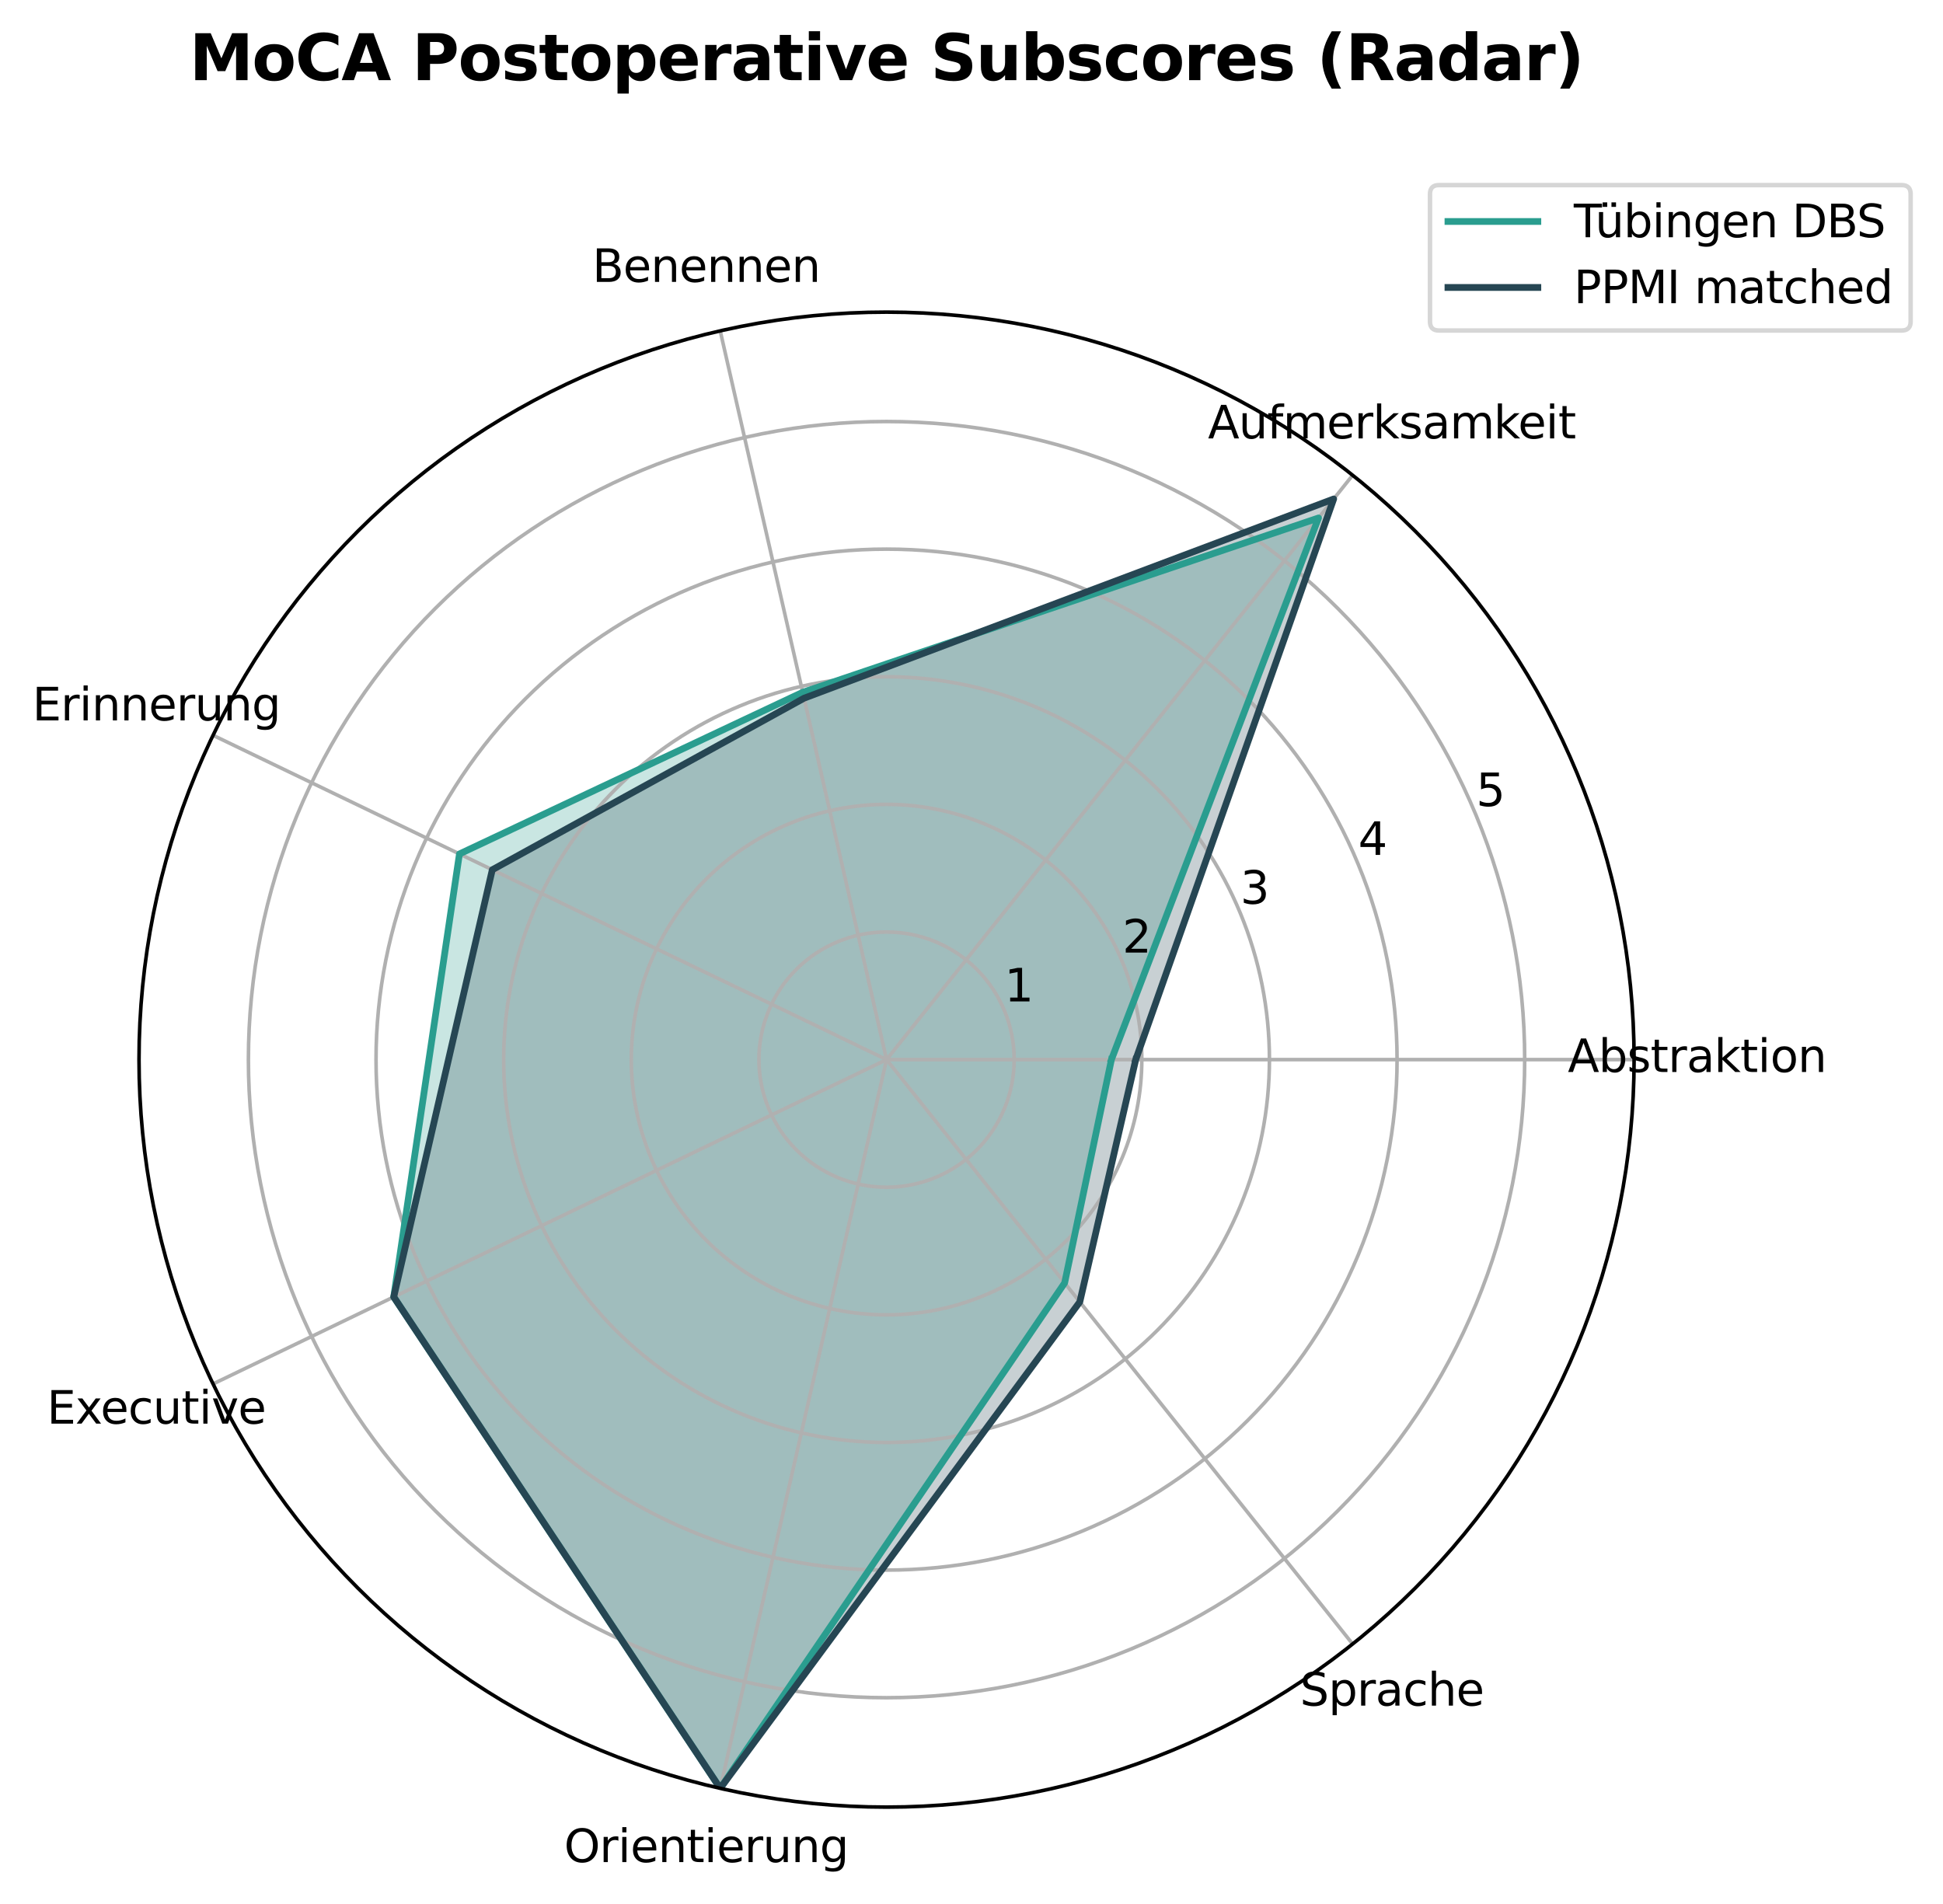 <?xml version="1.0" encoding="utf-8" standalone="no"?>
<!DOCTYPE svg PUBLIC "-//W3C//DTD SVG 1.1//EN"
  "http://www.w3.org/Graphics/SVG/1.1/DTD/svg11.dtd">
<svg xmlns:xlink="http://www.w3.org/1999/xlink" width="432.296pt" height="423.607pt" viewBox="0 0 432.296 423.607" xmlns="http://www.w3.org/2000/svg" version="1.1">
 <defs>
  <style type="text/css">*{stroke-linejoin: round; stroke-linecap: butt}</style>
 </defs>
 <g id="figure_1">
  <g id="patch_1">
   <path d="M 0 423.607 
L 432.296 423.607 
L 432.296 0 
L 0 0 
z
" style="fill: #ffffff"/>
  </g>
  <g id="axes_1">
   <g id="patch_2">
    <path d="M 363.568 235.769 
C 363.568 213.928 359.266 192.3 350.908 172.121 
C 342.549 151.943 330.298 133.607 314.854 118.163 
C 299.41 102.719 281.074 90.468 260.896 82.109 
C 240.717 73.751 219.089 69.449 197.248 69.449 
C 175.407 69.449 153.778 73.751 133.6 82.109 
C 113.422 90.468 95.086 102.719 79.642 118.163 
C 64.198 133.607 51.946 151.943 43.588 172.121 
C 35.23 192.3 30.928 213.928 30.928 235.769 
C 30.928 257.61 35.23 279.239 43.588 299.417 
C 51.946 319.595 64.198 337.931 79.642 353.375 
C 95.086 368.819 113.422 381.07 133.6 389.429 
C 153.778 397.787 175.407 402.089 197.248 402.089 
C 219.089 402.089 240.717 397.787 260.896 389.429 
C 281.074 381.07 299.41 368.819 314.854 353.375 
C 330.298 337.931 342.549 319.595 350.908 299.417 
C 359.266 279.239 363.568 257.61 363.568 235.769 
M 197.248 235.769 
C 197.248 235.769 197.248 235.769 197.248 235.769 
C 197.248 235.769 197.248 235.769 197.248 235.769 
C 197.248 235.769 197.248 235.769 197.248 235.769 
C 197.248 235.769 197.248 235.769 197.248 235.769 
C 197.248 235.769 197.248 235.769 197.248 235.769 
C 197.248 235.769 197.248 235.769 197.248 235.769 
C 197.248 235.769 197.248 235.769 197.248 235.769 
C 197.248 235.769 197.248 235.769 197.248 235.769 
C 197.248 235.769 197.248 235.769 197.248 235.769 
C 197.248 235.769 197.248 235.769 197.248 235.769 
C 197.248 235.769 197.248 235.769 197.248 235.769 
C 197.248 235.769 197.248 235.769 197.248 235.769 
C 197.248 235.769 197.248 235.769 197.248 235.769 
C 197.248 235.769 197.248 235.769 197.248 235.769 
C 197.248 235.769 197.248 235.769 197.248 235.769 
C 197.248 235.769 197.248 235.769 197.248 235.769 
z
" style="fill: #ffffff"/>
   </g>
   <g id="patch_3">
    <path d="M 247.279 235.769 
L 293.359 115.249 
L 178.593 154.035 
L 102.222 190.007 
L 87.602 288.572 
L 160.238 397.919 
L 236.873 285.457 
z
" clip-path="url(#pe06595f020)" style="fill: #2a9d8f; opacity: 0.25; stroke: #2a9d8f; stroke-linejoin: miter"/>
   </g>
   <g id="patch_4">
    <path d="M 252.688 235.769 
L 296.731 111.021 
L 178.893 155.353 
L 109.531 193.527 
L 87.602 288.572 
L 160.238 397.919 
L 240.245 289.686 
z
" clip-path="url(#pe06595f020)" style="fill: #264653; opacity: 0.25; stroke: #264653; stroke-linejoin: miter"/>
   </g>
   <g id="matplotlib.axis_1">
    <g id="xtick_1">
     <g id="line2d_1">
      <path d="M 197.248 235.769 
L 363.568 235.769 
" clip-path="url(#pe06595f020)" style="fill: none; stroke: #b0b0b0; stroke-width: 0.8; stroke-linecap: square"/>
     </g>
     <g id="text_1">
      <!-- Abstraktion -->
      <g transform="translate(348.816 238.528) scale(0.1 -0.1)">
       <defs>
        <path id="DejaVuSans-41" d="M 2188 4044 
L 1331 1722 
L 3047 1722 
L 2188 4044 
z
M 1831 4666 
L 2547 4666 
L 4325 0 
L 3669 0 
L 3244 1197 
L 1141 1197 
L 716 0 
L 50 0 
L 1831 4666 
z
" transform="scale(0.016)"/>
        <path id="DejaVuSans-62" d="M 3116 1747 
Q 3116 2381 2855 2742 
Q 2594 3103 2138 3103 
Q 1681 3103 1420 2742 
Q 1159 2381 1159 1747 
Q 1159 1113 1420 752 
Q 1681 391 2138 391 
Q 2594 391 2855 752 
Q 3116 1113 3116 1747 
z
M 1159 2969 
Q 1341 3281 1617 3432 
Q 1894 3584 2278 3584 
Q 2916 3584 3314 3078 
Q 3713 2572 3713 1747 
Q 3713 922 3314 415 
Q 2916 -91 2278 -91 
Q 1894 -91 1617 61 
Q 1341 213 1159 525 
L 1159 0 
L 581 0 
L 581 4863 
L 1159 4863 
L 1159 2969 
z
" transform="scale(0.016)"/>
        <path id="DejaVuSans-73" d="M 2834 3397 
L 2834 2853 
Q 2591 2978 2328 3040 
Q 2066 3103 1784 3103 
Q 1356 3103 1142 2972 
Q 928 2841 928 2578 
Q 928 2378 1081 2264 
Q 1234 2150 1697 2047 
L 1894 2003 
Q 2506 1872 2764 1633 
Q 3022 1394 3022 966 
Q 3022 478 2636 193 
Q 2250 -91 1575 -91 
Q 1294 -91 989 -36 
Q 684 19 347 128 
L 347 722 
Q 666 556 975 473 
Q 1284 391 1588 391 
Q 1994 391 2212 530 
Q 2431 669 2431 922 
Q 2431 1156 2273 1281 
Q 2116 1406 1581 1522 
L 1381 1569 
Q 847 1681 609 1914 
Q 372 2147 372 2553 
Q 372 3047 722 3315 
Q 1072 3584 1716 3584 
Q 2034 3584 2315 3537 
Q 2597 3491 2834 3397 
z
" transform="scale(0.016)"/>
        <path id="DejaVuSans-74" d="M 1172 4494 
L 1172 3500 
L 2356 3500 
L 2356 3053 
L 1172 3053 
L 1172 1153 
Q 1172 725 1289 603 
Q 1406 481 1766 481 
L 2356 481 
L 2356 0 
L 1766 0 
Q 1100 0 847 248 
Q 594 497 594 1153 
L 594 3053 
L 172 3053 
L 172 3500 
L 594 3500 
L 594 4494 
L 1172 4494 
z
" transform="scale(0.016)"/>
        <path id="DejaVuSans-72" d="M 2631 2963 
Q 2534 3019 2420 3045 
Q 2306 3072 2169 3072 
Q 1681 3072 1420 2755 
Q 1159 2438 1159 1844 
L 1159 0 
L 581 0 
L 581 3500 
L 1159 3500 
L 1159 2956 
Q 1341 3275 1631 3429 
Q 1922 3584 2338 3584 
Q 2397 3584 2469 3576 
Q 2541 3569 2628 3553 
L 2631 2963 
z
" transform="scale(0.016)"/>
        <path id="DejaVuSans-61" d="M 2194 1759 
Q 1497 1759 1228 1600 
Q 959 1441 959 1056 
Q 959 750 1161 570 
Q 1363 391 1709 391 
Q 2188 391 2477 730 
Q 2766 1069 2766 1631 
L 2766 1759 
L 2194 1759 
z
M 3341 1997 
L 3341 0 
L 2766 0 
L 2766 531 
Q 2569 213 2275 61 
Q 1981 -91 1556 -91 
Q 1019 -91 701 211 
Q 384 513 384 1019 
Q 384 1609 779 1909 
Q 1175 2209 1959 2209 
L 2766 2209 
L 2766 2266 
Q 2766 2663 2505 2880 
Q 2244 3097 1772 3097 
Q 1472 3097 1187 3025 
Q 903 2953 641 2809 
L 641 3341 
Q 956 3463 1253 3523 
Q 1550 3584 1831 3584 
Q 2591 3584 2966 3190 
Q 3341 2797 3341 1997 
z
" transform="scale(0.016)"/>
        <path id="DejaVuSans-6b" d="M 581 4863 
L 1159 4863 
L 1159 1991 
L 2875 3500 
L 3609 3500 
L 1753 1863 
L 3688 0 
L 2938 0 
L 1159 1709 
L 1159 0 
L 581 0 
L 581 4863 
z
" transform="scale(0.016)"/>
        <path id="DejaVuSans-69" d="M 603 3500 
L 1178 3500 
L 1178 0 
L 603 0 
L 603 3500 
z
M 603 4863 
L 1178 4863 
L 1178 4134 
L 603 4134 
L 603 4863 
z
" transform="scale(0.016)"/>
        <path id="DejaVuSans-6f" d="M 1959 3097 
Q 1497 3097 1228 2736 
Q 959 2375 959 1747 
Q 959 1119 1226 758 
Q 1494 397 1959 397 
Q 2419 397 2687 759 
Q 2956 1122 2956 1747 
Q 2956 2369 2687 2733 
Q 2419 3097 1959 3097 
z
M 1959 3584 
Q 2709 3584 3137 3096 
Q 3566 2609 3566 1747 
Q 3566 888 3137 398 
Q 2709 -91 1959 -91 
Q 1206 -91 779 398 
Q 353 888 353 1747 
Q 353 2609 779 3096 
Q 1206 3584 1959 3584 
z
" transform="scale(0.016)"/>
        <path id="DejaVuSans-6e" d="M 3513 2113 
L 3513 0 
L 2938 0 
L 2938 2094 
Q 2938 2591 2744 2837 
Q 2550 3084 2163 3084 
Q 1697 3084 1428 2787 
Q 1159 2491 1159 1978 
L 1159 0 
L 581 0 
L 581 3500 
L 1159 3500 
L 1159 2956 
Q 1366 3272 1645 3428 
Q 1925 3584 2291 3584 
Q 2894 3584 3203 3211 
Q 3513 2838 3513 2113 
z
" transform="scale(0.016)"/>
       </defs>
       <use xlink:href="#DejaVuSans-41"/>
       <use xlink:href="#DejaVuSans-62" transform="translate(68.408 0)"/>
       <use xlink:href="#DejaVuSans-73" transform="translate(131.885 0)"/>
       <use xlink:href="#DejaVuSans-74" transform="translate(183.984 0)"/>
       <use xlink:href="#DejaVuSans-72" transform="translate(223.193 0)"/>
       <use xlink:href="#DejaVuSans-61" transform="translate(264.307 0)"/>
       <use xlink:href="#DejaVuSans-6b" transform="translate(325.586 0)"/>
       <use xlink:href="#DejaVuSans-74" transform="translate(383.496 0)"/>
       <use xlink:href="#DejaVuSans-69" transform="translate(422.705 0)"/>
       <use xlink:href="#DejaVuSans-6f" transform="translate(450.488 0)"/>
       <use xlink:href="#DejaVuSans-6e" transform="translate(511.67 0)"/>
      </g>
     </g>
    </g>
    <g id="xtick_2">
     <g id="line2d_2">
      <path d="M 197.248 235.769 
L 300.947 105.735 
" clip-path="url(#pe06595f020)" style="fill: none; stroke: #b0b0b0; stroke-width: 0.8; stroke-linecap: square"/>
     </g>
     <g id="text_2">
      <!-- Aufmerksamkeit -->
      <g transform="translate(268.75 97.549) scale(0.1 -0.1)">
       <defs>
        <path id="DejaVuSans-75" d="M 544 1381 
L 544 3500 
L 1119 3500 
L 1119 1403 
Q 1119 906 1312 657 
Q 1506 409 1894 409 
Q 2359 409 2629 706 
Q 2900 1003 2900 1516 
L 2900 3500 
L 3475 3500 
L 3475 0 
L 2900 0 
L 2900 538 
Q 2691 219 2414 64 
Q 2138 -91 1772 -91 
Q 1169 -91 856 284 
Q 544 659 544 1381 
z
M 1991 3584 
L 1991 3584 
z
" transform="scale(0.016)"/>
        <path id="DejaVuSans-66" d="M 2375 4863 
L 2375 4384 
L 1825 4384 
Q 1516 4384 1395 4259 
Q 1275 4134 1275 3809 
L 1275 3500 
L 2222 3500 
L 2222 3053 
L 1275 3053 
L 1275 0 
L 697 0 
L 697 3053 
L 147 3053 
L 147 3500 
L 697 3500 
L 697 3744 
Q 697 4328 969 4595 
Q 1241 4863 1831 4863 
L 2375 4863 
z
" transform="scale(0.016)"/>
        <path id="DejaVuSans-6d" d="M 3328 2828 
Q 3544 3216 3844 3400 
Q 4144 3584 4550 3584 
Q 5097 3584 5394 3201 
Q 5691 2819 5691 2113 
L 5691 0 
L 5113 0 
L 5113 2094 
Q 5113 2597 4934 2840 
Q 4756 3084 4391 3084 
Q 3944 3084 3684 2787 
Q 3425 2491 3425 1978 
L 3425 0 
L 2847 0 
L 2847 2094 
Q 2847 2600 2669 2842 
Q 2491 3084 2119 3084 
Q 1678 3084 1418 2786 
Q 1159 2488 1159 1978 
L 1159 0 
L 581 0 
L 581 3500 
L 1159 3500 
L 1159 2956 
Q 1356 3278 1631 3431 
Q 1906 3584 2284 3584 
Q 2666 3584 2933 3390 
Q 3200 3197 3328 2828 
z
" transform="scale(0.016)"/>
        <path id="DejaVuSans-65" d="M 3597 1894 
L 3597 1613 
L 953 1613 
Q 991 1019 1311 708 
Q 1631 397 2203 397 
Q 2534 397 2845 478 
Q 3156 559 3463 722 
L 3463 178 
Q 3153 47 2828 -22 
Q 2503 -91 2169 -91 
Q 1331 -91 842 396 
Q 353 884 353 1716 
Q 353 2575 817 3079 
Q 1281 3584 2069 3584 
Q 2775 3584 3186 3129 
Q 3597 2675 3597 1894 
z
M 3022 2063 
Q 3016 2534 2758 2815 
Q 2500 3097 2075 3097 
Q 1594 3097 1305 2825 
Q 1016 2553 972 2059 
L 3022 2063 
z
" transform="scale(0.016)"/>
       </defs>
       <use xlink:href="#DejaVuSans-41"/>
       <use xlink:href="#DejaVuSans-75" transform="translate(68.408 0)"/>
       <use xlink:href="#DejaVuSans-66" transform="translate(131.787 0)"/>
       <use xlink:href="#DejaVuSans-6d" transform="translate(166.992 0)"/>
       <use xlink:href="#DejaVuSans-65" transform="translate(264.404 0)"/>
       <use xlink:href="#DejaVuSans-72" transform="translate(325.928 0)"/>
       <use xlink:href="#DejaVuSans-6b" transform="translate(367.041 0)"/>
       <use xlink:href="#DejaVuSans-73" transform="translate(424.951 0)"/>
       <use xlink:href="#DejaVuSans-61" transform="translate(477.051 0)"/>
       <use xlink:href="#DejaVuSans-6d" transform="translate(538.33 0)"/>
       <use xlink:href="#DejaVuSans-6b" transform="translate(635.742 0)"/>
       <use xlink:href="#DejaVuSans-65" transform="translate(690.027 0)"/>
       <use xlink:href="#DejaVuSans-69" transform="translate(751.551 0)"/>
       <use xlink:href="#DejaVuSans-74" transform="translate(779.334 0)"/>
      </g>
     </g>
    </g>
    <g id="xtick_3">
     <g id="line2d_3">
      <path d="M 197.248 235.769 
L 160.238 73.619 
" clip-path="url(#pe06595f020)" style="fill: none; stroke: #b0b0b0; stroke-width: 0.8; stroke-linecap: square"/>
     </g>
     <g id="text_3">
      <!-- Benennen -->
      <g transform="translate(131.788 62.729) scale(0.1 -0.1)">
       <defs>
        <path id="DejaVuSans-42" d="M 1259 2228 
L 1259 519 
L 2272 519 
Q 2781 519 3026 730 
Q 3272 941 3272 1375 
Q 3272 1813 3026 2020 
Q 2781 2228 2272 2228 
L 1259 2228 
z
M 1259 4147 
L 1259 2741 
L 2194 2741 
Q 2656 2741 2882 2914 
Q 3109 3088 3109 3444 
Q 3109 3797 2882 3972 
Q 2656 4147 2194 4147 
L 1259 4147 
z
M 628 4666 
L 2241 4666 
Q 2963 4666 3353 4366 
Q 3744 4066 3744 3513 
Q 3744 3084 3544 2831 
Q 3344 2578 2956 2516 
Q 3422 2416 3680 2098 
Q 3938 1781 3938 1306 
Q 3938 681 3513 340 
Q 3088 0 2303 0 
L 628 0 
L 628 4666 
z
" transform="scale(0.016)"/>
       </defs>
       <use xlink:href="#DejaVuSans-42"/>
       <use xlink:href="#DejaVuSans-65" transform="translate(68.604 0)"/>
       <use xlink:href="#DejaVuSans-6e" transform="translate(130.127 0)"/>
       <use xlink:href="#DejaVuSans-65" transform="translate(193.506 0)"/>
       <use xlink:href="#DejaVuSans-6e" transform="translate(255.029 0)"/>
       <use xlink:href="#DejaVuSans-6e" transform="translate(318.408 0)"/>
       <use xlink:href="#DejaVuSans-65" transform="translate(381.787 0)"/>
       <use xlink:href="#DejaVuSans-6e" transform="translate(443.311 0)"/>
      </g>
     </g>
    </g>
    <g id="xtick_4">
     <g id="line2d_4">
      <path d="M 197.248 235.769 
L 47.399 163.605 
" clip-path="url(#pe06595f020)" style="fill: none; stroke: #b0b0b0; stroke-width: 0.8; stroke-linecap: square"/>
     </g>
     <g id="text_4">
      <!-- Erinnerung -->
      <g transform="translate(7.2 160.29) scale(0.1 -0.1)">
       <defs>
        <path id="DejaVuSans-45" d="M 628 4666 
L 3578 4666 
L 3578 4134 
L 1259 4134 
L 1259 2753 
L 3481 2753 
L 3481 2222 
L 1259 2222 
L 1259 531 
L 3634 531 
L 3634 0 
L 628 0 
L 628 4666 
z
" transform="scale(0.016)"/>
        <path id="DejaVuSans-67" d="M 2906 1791 
Q 2906 2416 2648 2759 
Q 2391 3103 1925 3103 
Q 1463 3103 1205 2759 
Q 947 2416 947 1791 
Q 947 1169 1205 825 
Q 1463 481 1925 481 
Q 2391 481 2648 825 
Q 2906 1169 2906 1791 
z
M 3481 434 
Q 3481 -459 3084 -895 
Q 2688 -1331 1869 -1331 
Q 1566 -1331 1297 -1286 
Q 1028 -1241 775 -1147 
L 775 -588 
Q 1028 -725 1275 -790 
Q 1522 -856 1778 -856 
Q 2344 -856 2625 -561 
Q 2906 -266 2906 331 
L 2906 616 
Q 2728 306 2450 153 
Q 2172 0 1784 0 
Q 1141 0 747 490 
Q 353 981 353 1791 
Q 353 2603 747 3093 
Q 1141 3584 1784 3584 
Q 2172 3584 2450 3431 
Q 2728 3278 2906 2969 
L 2906 3500 
L 3481 3500 
L 3481 434 
z
" transform="scale(0.016)"/>
       </defs>
       <use xlink:href="#DejaVuSans-45"/>
       <use xlink:href="#DejaVuSans-72" transform="translate(63.184 0)"/>
       <use xlink:href="#DejaVuSans-69" transform="translate(104.297 0)"/>
       <use xlink:href="#DejaVuSans-6e" transform="translate(132.08 0)"/>
       <use xlink:href="#DejaVuSans-6e" transform="translate(195.459 0)"/>
       <use xlink:href="#DejaVuSans-65" transform="translate(258.838 0)"/>
       <use xlink:href="#DejaVuSans-72" transform="translate(320.361 0)"/>
       <use xlink:href="#DejaVuSans-75" transform="translate(361.475 0)"/>
       <use xlink:href="#DejaVuSans-6e" transform="translate(424.854 0)"/>
       <use xlink:href="#DejaVuSans-67" transform="translate(488.232 0)"/>
      </g>
     </g>
    </g>
    <g id="xtick_5">
     <g id="line2d_5">
      <path d="M 197.248 235.769 
L 47.399 307.933 
" clip-path="url(#pe06595f020)" style="fill: none; stroke: #b0b0b0; stroke-width: 0.8; stroke-linecap: square"/>
     </g>
     <g id="text_5">
      <!-- Executive -->
      <g transform="translate(10.443 316.766) scale(0.1 -0.1)">
       <defs>
        <path id="DejaVuSans-78" d="M 3513 3500 
L 2247 1797 
L 3578 0 
L 2900 0 
L 1881 1375 
L 863 0 
L 184 0 
L 1544 1831 
L 300 3500 
L 978 3500 
L 1906 2253 
L 2834 3500 
L 3513 3500 
z
" transform="scale(0.016)"/>
        <path id="DejaVuSans-63" d="M 3122 3366 
L 3122 2828 
Q 2878 2963 2633 3030 
Q 2388 3097 2138 3097 
Q 1578 3097 1268 2742 
Q 959 2388 959 1747 
Q 959 1106 1268 751 
Q 1578 397 2138 397 
Q 2388 397 2633 464 
Q 2878 531 3122 666 
L 3122 134 
Q 2881 22 2623 -34 
Q 2366 -91 2075 -91 
Q 1284 -91 818 406 
Q 353 903 353 1747 
Q 353 2603 823 3093 
Q 1294 3584 2113 3584 
Q 2378 3584 2631 3529 
Q 2884 3475 3122 3366 
z
" transform="scale(0.016)"/>
        <path id="DejaVuSans-76" d="M 191 3500 
L 800 3500 
L 1894 563 
L 2988 3500 
L 3597 3500 
L 2284 0 
L 1503 0 
L 191 3500 
z
" transform="scale(0.016)"/>
       </defs>
       <use xlink:href="#DejaVuSans-45"/>
       <use xlink:href="#DejaVuSans-78" transform="translate(63.184 0)"/>
       <use xlink:href="#DejaVuSans-65" transform="translate(119.238 0)"/>
       <use xlink:href="#DejaVuSans-63" transform="translate(180.762 0)"/>
       <use xlink:href="#DejaVuSans-75" transform="translate(235.742 0)"/>
       <use xlink:href="#DejaVuSans-74" transform="translate(299.121 0)"/>
       <use xlink:href="#DejaVuSans-69" transform="translate(338.33 0)"/>
       <use xlink:href="#DejaVuSans-76" transform="translate(366.113 0)"/>
       <use xlink:href="#DejaVuSans-65" transform="translate(425.293 0)"/>
      </g>
     </g>
    </g>
    <g id="xtick_6">
     <g id="line2d_6">
      <path d="M 197.248 235.769 
L 160.238 397.919 
" clip-path="url(#pe06595f020)" style="fill: none; stroke: #b0b0b0; stroke-width: 0.8; stroke-linecap: square"/>
     </g>
     <g id="text_6">
      <!-- Orientierung -->
      <g transform="translate(125.504 414.327) scale(0.1 -0.1)">
       <defs>
        <path id="DejaVuSans-4f" d="M 2522 4238 
Q 1834 4238 1429 3725 
Q 1025 3213 1025 2328 
Q 1025 1447 1429 934 
Q 1834 422 2522 422 
Q 3209 422 3611 934 
Q 4013 1447 4013 2328 
Q 4013 3213 3611 3725 
Q 3209 4238 2522 4238 
z
M 2522 4750 
Q 3503 4750 4090 4092 
Q 4678 3434 4678 2328 
Q 4678 1225 4090 567 
Q 3503 -91 2522 -91 
Q 1538 -91 948 565 
Q 359 1222 359 2328 
Q 359 3434 948 4092 
Q 1538 4750 2522 4750 
z
" transform="scale(0.016)"/>
       </defs>
       <use xlink:href="#DejaVuSans-4f"/>
       <use xlink:href="#DejaVuSans-72" transform="translate(78.711 0)"/>
       <use xlink:href="#DejaVuSans-69" transform="translate(119.824 0)"/>
       <use xlink:href="#DejaVuSans-65" transform="translate(147.607 0)"/>
       <use xlink:href="#DejaVuSans-6e" transform="translate(209.131 0)"/>
       <use xlink:href="#DejaVuSans-74" transform="translate(272.51 0)"/>
       <use xlink:href="#DejaVuSans-69" transform="translate(311.719 0)"/>
       <use xlink:href="#DejaVuSans-65" transform="translate(339.502 0)"/>
       <use xlink:href="#DejaVuSans-72" transform="translate(401.025 0)"/>
       <use xlink:href="#DejaVuSans-75" transform="translate(442.139 0)"/>
       <use xlink:href="#DejaVuSans-6e" transform="translate(505.518 0)"/>
       <use xlink:href="#DejaVuSans-67" transform="translate(568.896 0)"/>
      </g>
     </g>
    </g>
    <g id="xtick_7">
     <g id="line2d_7">
      <path d="M 197.248 235.769 
L 300.947 365.803 
" clip-path="url(#pe06595f020)" style="fill: none; stroke: #b0b0b0; stroke-width: 0.8; stroke-linecap: square"/>
     </g>
     <g id="text_7">
      <!-- Sprache -->
      <g transform="translate(289.213 379.508) scale(0.1 -0.1)">
       <defs>
        <path id="DejaVuSans-53" d="M 3425 4513 
L 3425 3897 
Q 3066 4069 2747 4153 
Q 2428 4238 2131 4238 
Q 1616 4238 1336 4038 
Q 1056 3838 1056 3469 
Q 1056 3159 1242 3001 
Q 1428 2844 1947 2747 
L 2328 2669 
Q 3034 2534 3370 2195 
Q 3706 1856 3706 1288 
Q 3706 609 3251 259 
Q 2797 -91 1919 -91 
Q 1588 -91 1214 -16 
Q 841 59 441 206 
L 441 856 
Q 825 641 1194 531 
Q 1563 422 1919 422 
Q 2459 422 2753 634 
Q 3047 847 3047 1241 
Q 3047 1584 2836 1778 
Q 2625 1972 2144 2069 
L 1759 2144 
Q 1053 2284 737 2584 
Q 422 2884 422 3419 
Q 422 4038 858 4394 
Q 1294 4750 2059 4750 
Q 2388 4750 2728 4690 
Q 3069 4631 3425 4513 
z
" transform="scale(0.016)"/>
        <path id="DejaVuSans-70" d="M 1159 525 
L 1159 -1331 
L 581 -1331 
L 581 3500 
L 1159 3500 
L 1159 2969 
Q 1341 3281 1617 3432 
Q 1894 3584 2278 3584 
Q 2916 3584 3314 3078 
Q 3713 2572 3713 1747 
Q 3713 922 3314 415 
Q 2916 -91 2278 -91 
Q 1894 -91 1617 61 
Q 1341 213 1159 525 
z
M 3116 1747 
Q 3116 2381 2855 2742 
Q 2594 3103 2138 3103 
Q 1681 3103 1420 2742 
Q 1159 2381 1159 1747 
Q 1159 1113 1420 752 
Q 1681 391 2138 391 
Q 2594 391 2855 752 
Q 3116 1113 3116 1747 
z
" transform="scale(0.016)"/>
        <path id="DejaVuSans-68" d="M 3513 2113 
L 3513 0 
L 2938 0 
L 2938 2094 
Q 2938 2591 2744 2837 
Q 2550 3084 2163 3084 
Q 1697 3084 1428 2787 
Q 1159 2491 1159 1978 
L 1159 0 
L 581 0 
L 581 4863 
L 1159 4863 
L 1159 2956 
Q 1366 3272 1645 3428 
Q 1925 3584 2291 3584 
Q 2894 3584 3203 3211 
Q 3513 2838 3513 2113 
z
" transform="scale(0.016)"/>
       </defs>
       <use xlink:href="#DejaVuSans-53"/>
       <use xlink:href="#DejaVuSans-70" transform="translate(63.477 0)"/>
       <use xlink:href="#DejaVuSans-72" transform="translate(126.953 0)"/>
       <use xlink:href="#DejaVuSans-61" transform="translate(168.066 0)"/>
       <use xlink:href="#DejaVuSans-63" transform="translate(229.346 0)"/>
       <use xlink:href="#DejaVuSans-68" transform="translate(284.326 0)"/>
       <use xlink:href="#DejaVuSans-65" transform="translate(347.705 0)"/>
      </g>
     </g>
    </g>
   </g>
   <g id="matplotlib.axis_2">
    <g id="ytick_1">
     <g id="line2d_8">
      <path d="M 225.644 235.769 
C 225.644 232.04 224.909 228.347 223.482 224.902 
C 222.055 221.457 219.964 218.327 217.327 215.69 
C 214.69 213.053 211.56 210.961 208.115 209.534 
C 204.669 208.107 200.977 207.373 197.248 207.373 
C 193.519 207.373 189.826 208.107 186.381 209.534 
C 182.936 210.961 179.806 213.053 177.169 215.69 
C 174.532 218.327 172.44 221.457 171.013 224.902 
C 169.586 228.347 168.852 232.04 168.852 235.769 
C 168.852 239.498 169.586 243.191 171.013 246.636 
C 172.44 250.081 174.532 253.211 177.169 255.848 
C 179.806 258.485 182.936 260.577 186.381 262.004 
C 189.826 263.431 193.519 264.165 197.248 264.165 
C 200.977 264.165 204.669 263.431 208.115 262.004 
C 211.56 260.577 214.69 258.485 217.327 255.848 
C 219.964 253.211 222.055 250.081 223.482 246.636 
C 224.909 243.191 225.644 239.498 225.644 235.769 
" clip-path="url(#pe06595f020)" style="fill: none; stroke: #b0b0b0; stroke-width: 0.8; stroke-linecap: square"/>
     </g>
     <g id="text_8">
      <!-- 1 -->
      <g transform="translate(223.482 222.823) scale(0.1 -0.1)">
       <defs>
        <path id="DejaVuSans-31" d="M 794 531 
L 1825 531 
L 1825 4091 
L 703 3866 
L 703 4441 
L 1819 4666 
L 2450 4666 
L 2450 531 
L 3481 531 
L 3481 0 
L 794 0 
L 794 531 
z
" transform="scale(0.016)"/>
       </defs>
       <use xlink:href="#DejaVuSans-31"/>
      </g>
     </g>
    </g>
    <g id="ytick_2">
     <g id="line2d_9">
      <path d="M 254.04 235.769 
C 254.04 228.311 252.571 220.926 249.717 214.036 
C 246.863 207.145 242.68 200.884 237.406 195.611 
C 232.132 190.337 225.871 186.154 218.981 183.3 
C 212.091 180.446 204.706 178.977 197.248 178.977 
C 189.79 178.977 182.405 180.446 175.514 183.3 
C 168.624 186.154 162.363 190.337 157.09 195.611 
C 151.816 200.884 147.633 207.145 144.779 214.036 
C 141.925 220.926 140.456 228.311 140.456 235.769 
C 140.456 243.227 141.925 250.612 144.779 257.502 
C 147.633 264.393 151.816 270.654 157.09 275.927 
C 162.363 281.201 168.624 285.384 175.514 288.238 
C 182.405 291.092 189.79 292.561 197.248 292.561 
C 204.706 292.561 212.091 291.092 218.981 288.238 
C 225.871 285.384 232.132 281.201 237.406 275.927 
C 242.68 270.654 246.863 264.393 249.717 257.502 
C 252.571 250.612 254.04 243.227 254.04 235.769 
" clip-path="url(#pe06595f020)" style="fill: none; stroke: #b0b0b0; stroke-width: 0.8; stroke-linecap: square"/>
     </g>
     <g id="text_9">
      <!-- 2 -->
      <g transform="translate(249.717 211.956) scale(0.1 -0.1)">
       <defs>
        <path id="DejaVuSans-32" d="M 1228 531 
L 3431 531 
L 3431 0 
L 469 0 
L 469 531 
Q 828 903 1448 1529 
Q 2069 2156 2228 2338 
Q 2531 2678 2651 2914 
Q 2772 3150 2772 3378 
Q 2772 3750 2511 3984 
Q 2250 4219 1831 4219 
Q 1534 4219 1204 4116 
Q 875 4013 500 3803 
L 500 4441 
Q 881 4594 1212 4672 
Q 1544 4750 1819 4750 
Q 2544 4750 2975 4387 
Q 3406 4025 3406 3419 
Q 3406 3131 3298 2873 
Q 3191 2616 2906 2266 
Q 2828 2175 2409 1742 
Q 1991 1309 1228 531 
z
" transform="scale(0.016)"/>
       </defs>
       <use xlink:href="#DejaVuSans-32"/>
      </g>
     </g>
    </g>
    <g id="ytick_3">
     <g id="line2d_10">
      <path d="M 282.436 235.769 
C 282.436 224.582 280.233 213.504 275.952 203.169 
C 271.671 192.834 265.395 183.442 257.485 175.532 
C 249.575 167.622 240.183 161.346 229.848 157.065 
C 219.513 152.784 208.435 150.581 197.248 150.581 
C 186.061 150.581 174.983 152.784 164.648 157.065 
C 154.312 161.346 144.921 167.622 137.011 175.532 
C 129.1 183.442 122.825 192.834 118.544 203.169 
C 114.263 213.504 112.06 224.582 112.06 235.769 
C 112.06 246.956 114.263 258.034 118.544 268.369 
C 122.825 278.704 129.1 288.096 137.011 296.006 
C 144.921 303.917 154.312 310.192 164.648 314.473 
C 174.983 318.754 186.061 320.957 197.248 320.957 
C 208.435 320.957 219.513 318.754 229.848 314.473 
C 240.183 310.192 249.575 303.917 257.485 296.006 
C 265.395 288.096 271.671 278.704 275.952 268.369 
C 280.233 258.034 282.436 246.956 282.436 235.769 
" clip-path="url(#pe06595f020)" style="fill: none; stroke: #b0b0b0; stroke-width: 0.8; stroke-linecap: square"/>
     </g>
     <g id="text_10">
      <!-- 3 -->
      <g transform="translate(275.952 201.089) scale(0.1 -0.1)">
       <defs>
        <path id="DejaVuSans-33" d="M 2597 2516 
Q 3050 2419 3304 2112 
Q 3559 1806 3559 1356 
Q 3559 666 3084 287 
Q 2609 -91 1734 -91 
Q 1441 -91 1130 -33 
Q 819 25 488 141 
L 488 750 
Q 750 597 1062 519 
Q 1375 441 1716 441 
Q 2309 441 2620 675 
Q 2931 909 2931 1356 
Q 2931 1769 2642 2001 
Q 2353 2234 1838 2234 
L 1294 2234 
L 1294 2753 
L 1863 2753 
Q 2328 2753 2575 2939 
Q 2822 3125 2822 3475 
Q 2822 3834 2567 4026 
Q 2313 4219 1838 4219 
Q 1578 4219 1281 4162 
Q 984 4106 628 3988 
L 628 4550 
Q 988 4650 1302 4700 
Q 1616 4750 1894 4750 
Q 2613 4750 3031 4423 
Q 3450 4097 3450 3541 
Q 3450 3153 3228 2886 
Q 3006 2619 2597 2516 
z
" transform="scale(0.016)"/>
       </defs>
       <use xlink:href="#DejaVuSans-33"/>
      </g>
     </g>
    </g>
    <g id="ytick_4">
     <g id="line2d_11">
      <path d="M 310.832 235.769 
C 310.832 220.853 307.894 206.083 302.186 192.302 
C 296.478 178.522 288.111 166 277.564 155.453 
C 267.017 144.906 254.495 136.539 240.715 130.831 
C 226.934 125.123 212.164 122.185 197.248 122.185 
C 182.332 122.185 167.561 125.123 153.781 130.831 
C 140.001 136.539 127.479 144.906 116.932 155.453 
C 106.385 166 98.018 178.522 92.31 192.302 
C 86.602 206.083 83.663 220.853 83.663 235.769 
C 83.663 250.685 86.602 265.456 92.31 279.236 
C 98.018 293.016 106.385 305.538 116.932 316.085 
C 127.479 326.632 140.001 334.999 153.781 340.707 
C 167.561 346.415 182.332 349.353 197.248 349.353 
C 212.164 349.353 226.934 346.415 240.715 340.707 
C 254.495 334.999 267.017 326.632 277.564 316.085 
C 288.111 305.538 296.478 293.016 302.186 279.236 
C 307.894 265.456 310.832 250.685 310.832 235.769 
" clip-path="url(#pe06595f020)" style="fill: none; stroke: #b0b0b0; stroke-width: 0.8; stroke-linecap: square"/>
     </g>
     <g id="text_11">
      <!-- 4 -->
      <g transform="translate(302.186 190.222) scale(0.1 -0.1)">
       <defs>
        <path id="DejaVuSans-34" d="M 2419 4116 
L 825 1625 
L 2419 1625 
L 2419 4116 
z
M 2253 4666 
L 3047 4666 
L 3047 1625 
L 3713 1625 
L 3713 1100 
L 3047 1100 
L 3047 0 
L 2419 0 
L 2419 1100 
L 313 1100 
L 313 1709 
L 2253 4666 
z
" transform="scale(0.016)"/>
       </defs>
       <use xlink:href="#DejaVuSans-34"/>
      </g>
     </g>
    </g>
    <g id="ytick_5">
     <g id="line2d_12">
      <path d="M 339.228 235.769 
C 339.228 217.124 335.556 198.661 328.421 181.435 
C 321.286 164.21 310.827 148.557 297.643 135.374 
C 284.459 122.19 268.807 111.731 251.581 104.596 
C 234.356 97.461 215.893 93.789 197.248 93.789 
C 178.603 93.789 160.14 97.461 142.914 104.596 
C 125.689 111.731 110.036 122.19 96.852 135.374 
C 83.669 148.557 73.21 164.21 66.075 181.435 
C 58.94 198.661 55.267 217.124 55.267 235.769 
C 55.267 254.414 58.94 272.877 66.075 290.103 
C 73.21 307.328 83.669 322.981 96.852 336.164 
C 110.036 349.348 125.689 359.807 142.914 366.942 
C 160.14 374.077 178.603 377.75 197.248 377.75 
C 215.893 377.75 234.356 374.077 251.581 366.942 
C 268.807 359.807 284.459 349.348 297.643 336.164 
C 310.827 322.981 321.286 307.328 328.421 290.103 
C 335.556 272.877 339.228 254.414 339.228 235.769 
" clip-path="url(#pe06595f020)" style="fill: none; stroke: #b0b0b0; stroke-width: 0.8; stroke-linecap: square"/>
     </g>
     <g id="text_12">
      <!-- 5 -->
      <g transform="translate(328.421 179.356) scale(0.1 -0.1)">
       <defs>
        <path id="DejaVuSans-35" d="M 691 4666 
L 3169 4666 
L 3169 4134 
L 1269 4134 
L 1269 2991 
Q 1406 3038 1543 3061 
Q 1681 3084 1819 3084 
Q 2600 3084 3056 2656 
Q 3513 2228 3513 1497 
Q 3513 744 3044 326 
Q 2575 -91 1722 -91 
Q 1428 -91 1123 -41 
Q 819 9 494 109 
L 494 744 
Q 775 591 1075 516 
Q 1375 441 1709 441 
Q 2250 441 2565 725 
Q 2881 1009 2881 1497 
Q 2881 1984 2565 2268 
Q 2250 2553 1709 2553 
Q 1456 2553 1204 2497 
Q 953 2441 691 2322 
L 691 4666 
z
" transform="scale(0.016)"/>
       </defs>
       <use xlink:href="#DejaVuSans-35"/>
      </g>
     </g>
    </g>
   </g>
   <g id="line2d_13">
    <path d="M 247.279 235.769 
L 293.359 115.249 
L 178.593 154.035 
L 102.222 190.007 
L 87.602 288.572 
L 160.238 397.919 
L 236.873 285.457 
L 247.279 235.769 
" clip-path="url(#pe06595f020)" style="fill: none; stroke: #2a9d8f; stroke-width: 1.5; stroke-linecap: square"/>
   </g>
   <g id="line2d_14">
    <path d="M 252.688 235.769 
L 296.731 111.021 
L 178.893 155.353 
L 109.531 193.527 
L 87.602 288.572 
L 160.238 397.919 
L 240.245 289.686 
L 252.688 235.769 
" clip-path="url(#pe06595f020)" style="fill: none; stroke: #264653; stroke-width: 1.5; stroke-linecap: square"/>
   </g>
   <g id="patch_5">
    <path d="M 363.568 235.769 
C 363.568 213.928 359.266 192.3 350.908 172.121 
C 342.549 151.943 330.298 133.607 314.854 118.163 
C 299.41 102.719 281.074 90.468 260.896 82.109 
C 240.717 73.751 219.089 69.449 197.248 69.449 
C 175.407 69.449 153.778 73.751 133.6 82.109 
C 113.422 90.468 95.086 102.719 79.642 118.163 
C 64.198 133.607 51.946 151.943 43.588 172.121 
C 35.23 192.3 30.928 213.928 30.928 235.769 
C 30.928 257.61 35.23 279.239 43.588 299.417 
C 51.946 319.595 64.198 337.931 79.642 353.375 
C 95.086 368.819 113.422 381.07 133.6 389.429 
C 153.778 397.787 175.407 402.089 197.248 402.089 
C 219.089 402.089 240.717 397.787 260.896 389.429 
C 281.074 381.07 299.41 368.819 314.854 353.375 
C 330.298 337.931 342.549 319.595 350.908 299.417 
C 359.266 279.239 363.568 257.61 363.568 235.769 
" style="fill: none; stroke: #000000; stroke-width: 0.8; stroke-linejoin: miter; stroke-linecap: square"/>
   </g>
   <g id="text_13">
    <!-- MoCA Postoperative Subscores (Radar) -->
    <g transform="translate(42.131 17.838) scale(0.14 -0.14)">
     <defs>
      <path id="DejaVuSans-Bold-4d" d="M 588 4666 
L 2119 4666 
L 3181 2169 
L 4250 4666 
L 5778 4666 
L 5778 0 
L 4641 0 
L 4641 3413 
L 3566 897 
L 2803 897 
L 1728 3413 
L 1728 0 
L 588 0 
L 588 4666 
z
" transform="scale(0.016)"/>
      <path id="DejaVuSans-Bold-6f" d="M 2203 2784 
Q 1831 2784 1636 2517 
Q 1441 2250 1441 1747 
Q 1441 1244 1636 976 
Q 1831 709 2203 709 
Q 2569 709 2762 976 
Q 2956 1244 2956 1747 
Q 2956 2250 2762 2517 
Q 2569 2784 2203 2784 
z
M 2203 3584 
Q 3106 3584 3614 3096 
Q 4122 2609 4122 1747 
Q 4122 884 3614 396 
Q 3106 -91 2203 -91 
Q 1297 -91 786 396 
Q 275 884 275 1747 
Q 275 2609 786 3096 
Q 1297 3584 2203 3584 
z
" transform="scale(0.016)"/>
      <path id="DejaVuSans-Bold-43" d="M 4288 256 
Q 3956 84 3597 -3 
Q 3238 -91 2847 -91 
Q 1681 -91 1000 561 
Q 319 1213 319 2328 
Q 319 3447 1000 4098 
Q 1681 4750 2847 4750 
Q 3238 4750 3597 4662 
Q 3956 4575 4288 4403 
L 4288 3438 
Q 3953 3666 3628 3772 
Q 3303 3878 2944 3878 
Q 2300 3878 1931 3465 
Q 1563 3053 1563 2328 
Q 1563 1606 1931 1193 
Q 2300 781 2944 781 
Q 3303 781 3628 887 
Q 3953 994 4288 1222 
L 4288 256 
z
" transform="scale(0.016)"/>
      <path id="DejaVuSans-Bold-41" d="M 3419 850 
L 1538 850 
L 1241 0 
L 31 0 
L 1759 4666 
L 3194 4666 
L 4922 0 
L 3713 0 
L 3419 850 
z
M 1838 1716 
L 3116 1716 
L 2478 3572 
L 1838 1716 
z
" transform="scale(0.016)"/>
      <path id="DejaVuSans-Bold-20" transform="scale(0.016)"/>
      <path id="DejaVuSans-Bold-50" d="M 588 4666 
L 2584 4666 
Q 3475 4666 3951 4270 
Q 4428 3875 4428 3144 
Q 4428 2409 3951 2014 
Q 3475 1619 2584 1619 
L 1791 1619 
L 1791 0 
L 588 0 
L 588 4666 
z
M 1791 3794 
L 1791 2491 
L 2456 2491 
Q 2806 2491 2997 2661 
Q 3188 2831 3188 3144 
Q 3188 3456 2997 3625 
Q 2806 3794 2456 3794 
L 1791 3794 
z
" transform="scale(0.016)"/>
      <path id="DejaVuSans-Bold-73" d="M 3272 3391 
L 3272 2541 
Q 2913 2691 2578 2766 
Q 2244 2841 1947 2841 
Q 1628 2841 1473 2761 
Q 1319 2681 1319 2516 
Q 1319 2381 1436 2309 
Q 1553 2238 1856 2203 
L 2053 2175 
Q 2913 2066 3209 1816 
Q 3506 1566 3506 1031 
Q 3506 472 3093 190 
Q 2681 -91 1863 -91 
Q 1516 -91 1145 -36 
Q 775 19 384 128 
L 384 978 
Q 719 816 1070 734 
Q 1422 653 1784 653 
Q 2113 653 2278 743 
Q 2444 834 2444 1013 
Q 2444 1163 2330 1236 
Q 2216 1309 1875 1350 
L 1678 1375 
Q 931 1469 631 1722 
Q 331 1975 331 2491 
Q 331 3047 712 3315 
Q 1094 3584 1881 3584 
Q 2191 3584 2531 3537 
Q 2872 3491 3272 3391 
z
" transform="scale(0.016)"/>
      <path id="DejaVuSans-Bold-74" d="M 1759 4494 
L 1759 3500 
L 2913 3500 
L 2913 2700 
L 1759 2700 
L 1759 1216 
Q 1759 972 1856 886 
Q 1953 800 2241 800 
L 2816 800 
L 2816 0 
L 1856 0 
Q 1194 0 917 276 
Q 641 553 641 1216 
L 641 2700 
L 84 2700 
L 84 3500 
L 641 3500 
L 641 4494 
L 1759 4494 
z
" transform="scale(0.016)"/>
      <path id="DejaVuSans-Bold-70" d="M 1656 506 
L 1656 -1331 
L 538 -1331 
L 538 3500 
L 1656 3500 
L 1656 2988 
Q 1888 3294 2169 3439 
Q 2450 3584 2816 3584 
Q 3463 3584 3878 3070 
Q 4294 2556 4294 1747 
Q 4294 938 3878 423 
Q 3463 -91 2816 -91 
Q 2450 -91 2169 54 
Q 1888 200 1656 506 
z
M 2400 2772 
Q 2041 2772 1848 2508 
Q 1656 2244 1656 1747 
Q 1656 1250 1848 986 
Q 2041 722 2400 722 
Q 2759 722 2948 984 
Q 3138 1247 3138 1747 
Q 3138 2247 2948 2509 
Q 2759 2772 2400 2772 
z
" transform="scale(0.016)"/>
      <path id="DejaVuSans-Bold-65" d="M 4031 1759 
L 4031 1441 
L 1416 1441 
Q 1456 1047 1700 850 
Q 1944 653 2381 653 
Q 2734 653 3104 758 
Q 3475 863 3866 1075 
L 3866 213 
Q 3469 63 3072 -14 
Q 2675 -91 2278 -91 
Q 1328 -91 801 392 
Q 275 875 275 1747 
Q 275 2603 792 3093 
Q 1309 3584 2216 3584 
Q 3041 3584 3536 3087 
Q 4031 2591 4031 1759 
z
M 2881 2131 
Q 2881 2450 2695 2645 
Q 2509 2841 2209 2841 
Q 1884 2841 1681 2658 
Q 1478 2475 1428 2131 
L 2881 2131 
z
" transform="scale(0.016)"/>
      <path id="DejaVuSans-Bold-72" d="M 3138 2547 
Q 2991 2616 2845 2648 
Q 2700 2681 2553 2681 
Q 2122 2681 1889 2404 
Q 1656 2128 1656 1613 
L 1656 0 
L 538 0 
L 538 3500 
L 1656 3500 
L 1656 2925 
Q 1872 3269 2151 3426 
Q 2431 3584 2822 3584 
Q 2878 3584 2943 3579 
Q 3009 3575 3134 3559 
L 3138 2547 
z
" transform="scale(0.016)"/>
      <path id="DejaVuSans-Bold-61" d="M 2106 1575 
Q 1756 1575 1579 1456 
Q 1403 1338 1403 1106 
Q 1403 894 1545 773 
Q 1688 653 1941 653 
Q 2256 653 2472 879 
Q 2688 1106 2688 1447 
L 2688 1575 
L 2106 1575 
z
M 3816 1997 
L 3816 0 
L 2688 0 
L 2688 519 
Q 2463 200 2181 54 
Q 1900 -91 1497 -91 
Q 953 -91 614 226 
Q 275 544 275 1050 
Q 275 1666 698 1953 
Q 1122 2241 2028 2241 
L 2688 2241 
L 2688 2328 
Q 2688 2594 2478 2717 
Q 2269 2841 1825 2841 
Q 1466 2841 1156 2769 
Q 847 2697 581 2553 
L 581 3406 
Q 941 3494 1303 3539 
Q 1666 3584 2028 3584 
Q 2975 3584 3395 3211 
Q 3816 2838 3816 1997 
z
" transform="scale(0.016)"/>
      <path id="DejaVuSans-Bold-69" d="M 538 3500 
L 1656 3500 
L 1656 0 
L 538 0 
L 538 3500 
z
M 538 4863 
L 1656 4863 
L 1656 3950 
L 538 3950 
L 538 4863 
z
" transform="scale(0.016)"/>
      <path id="DejaVuSans-Bold-76" d="M 97 3500 
L 1216 3500 
L 2088 1081 
L 2956 3500 
L 4078 3500 
L 2700 0 
L 1472 0 
L 97 3500 
z
" transform="scale(0.016)"/>
      <path id="DejaVuSans-Bold-53" d="M 3834 4519 
L 3834 3531 
Q 3450 3703 3084 3790 
Q 2719 3878 2394 3878 
Q 1963 3878 1756 3759 
Q 1550 3641 1550 3391 
Q 1550 3203 1689 3098 
Q 1828 2994 2194 2919 
L 2706 2816 
Q 3484 2659 3812 2340 
Q 4141 2022 4141 1434 
Q 4141 663 3683 286 
Q 3225 -91 2284 -91 
Q 1841 -91 1394 -6 
Q 947 78 500 244 
L 500 1259 
Q 947 1022 1364 901 
Q 1781 781 2169 781 
Q 2563 781 2772 912 
Q 2981 1044 2981 1288 
Q 2981 1506 2839 1625 
Q 2697 1744 2272 1838 
L 1806 1941 
Q 1106 2091 782 2419 
Q 459 2747 459 3303 
Q 459 4000 909 4375 
Q 1359 4750 2203 4750 
Q 2588 4750 2994 4692 
Q 3400 4634 3834 4519 
z
" transform="scale(0.016)"/>
      <path id="DejaVuSans-Bold-75" d="M 500 1363 
L 500 3500 
L 1625 3500 
L 1625 3150 
Q 1625 2866 1622 2436 
Q 1619 2006 1619 1863 
Q 1619 1441 1641 1255 
Q 1663 1069 1716 984 
Q 1784 875 1895 815 
Q 2006 756 2150 756 
Q 2500 756 2700 1025 
Q 2900 1294 2900 1772 
L 2900 3500 
L 4019 3500 
L 4019 0 
L 2900 0 
L 2900 506 
Q 2647 200 2364 54 
Q 2081 -91 1741 -91 
Q 1134 -91 817 281 
Q 500 653 500 1363 
z
" transform="scale(0.016)"/>
      <path id="DejaVuSans-Bold-62" d="M 2400 722 
Q 2759 722 2948 984 
Q 3138 1247 3138 1747 
Q 3138 2247 2948 2509 
Q 2759 2772 2400 2772 
Q 2041 2772 1848 2508 
Q 1656 2244 1656 1747 
Q 1656 1250 1848 986 
Q 2041 722 2400 722 
z
M 1656 2988 
Q 1888 3294 2169 3439 
Q 2450 3584 2816 3584 
Q 3463 3584 3878 3070 
Q 4294 2556 4294 1747 
Q 4294 938 3878 423 
Q 3463 -91 2816 -91 
Q 2450 -91 2169 54 
Q 1888 200 1656 506 
L 1656 0 
L 538 0 
L 538 4863 
L 1656 4863 
L 1656 2988 
z
" transform="scale(0.016)"/>
      <path id="DejaVuSans-Bold-63" d="M 3366 3391 
L 3366 2478 
Q 3138 2634 2908 2709 
Q 2678 2784 2431 2784 
Q 1963 2784 1702 2511 
Q 1441 2238 1441 1747 
Q 1441 1256 1702 982 
Q 1963 709 2431 709 
Q 2694 709 2930 787 
Q 3166 866 3366 1019 
L 3366 103 
Q 3103 6 2833 -42 
Q 2563 -91 2291 -91 
Q 1344 -91 809 395 
Q 275 881 275 1747 
Q 275 2613 809 3098 
Q 1344 3584 2291 3584 
Q 2566 3584 2833 3536 
Q 3100 3488 3366 3391 
z
" transform="scale(0.016)"/>
      <path id="DejaVuSans-Bold-28" d="M 2413 -844 
L 1484 -844 
Q 1006 -72 778 623 
Q 550 1319 550 2003 
Q 550 2688 779 3389 
Q 1009 4091 1484 4856 
L 2413 4856 
Q 2013 4116 1813 3408 
Q 1613 2700 1613 2009 
Q 1613 1319 1811 609 
Q 2009 -100 2413 -844 
z
" transform="scale(0.016)"/>
      <path id="DejaVuSans-Bold-52" d="M 2297 2597 
Q 2675 2597 2839 2737 
Q 3003 2878 3003 3200 
Q 3003 3519 2839 3656 
Q 2675 3794 2297 3794 
L 1791 3794 
L 1791 2597 
L 2297 2597 
z
M 1791 1766 
L 1791 0 
L 588 0 
L 588 4666 
L 2425 4666 
Q 3347 4666 3776 4356 
Q 4206 4047 4206 3378 
Q 4206 2916 3982 2619 
Q 3759 2322 3309 2181 
Q 3556 2125 3751 1926 
Q 3947 1728 4147 1325 
L 4800 0 
L 3519 0 
L 2950 1159 
Q 2778 1509 2601 1637 
Q 2425 1766 2131 1766 
L 1791 1766 
z
" transform="scale(0.016)"/>
      <path id="DejaVuSans-Bold-64" d="M 2919 2988 
L 2919 4863 
L 4044 4863 
L 4044 0 
L 2919 0 
L 2919 506 
Q 2688 197 2409 53 
Q 2131 -91 1766 -91 
Q 1119 -91 703 423 
Q 288 938 288 1747 
Q 288 2556 703 3070 
Q 1119 3584 1766 3584 
Q 2128 3584 2408 3439 
Q 2688 3294 2919 2988 
z
M 2181 722 
Q 2541 722 2730 984 
Q 2919 1247 2919 1747 
Q 2919 2247 2730 2509 
Q 2541 2772 2181 2772 
Q 1825 2772 1636 2509 
Q 1447 2247 1447 1747 
Q 1447 1247 1636 984 
Q 1825 722 2181 722 
z
" transform="scale(0.016)"/>
      <path id="DejaVuSans-Bold-29" d="M 513 -844 
Q 913 -100 1113 609 
Q 1313 1319 1313 2009 
Q 1313 2700 1113 3408 
Q 913 4116 513 4856 
L 1441 4856 
Q 1916 4091 2145 3389 
Q 2375 2688 2375 2003 
Q 2375 1319 2147 623 
Q 1919 -72 1441 -844 
L 513 -844 
z
" transform="scale(0.016)"/>
     </defs>
     <use xlink:href="#DejaVuSans-Bold-4d"/>
     <use xlink:href="#DejaVuSans-Bold-6f" transform="translate(99.512 0)"/>
     <use xlink:href="#DejaVuSans-Bold-43" transform="translate(168.213 0)"/>
     <use xlink:href="#DejaVuSans-Bold-41" transform="translate(241.602 0)"/>
     <use xlink:href="#DejaVuSans-Bold-20" transform="translate(318.994 0)"/>
     <use xlink:href="#DejaVuSans-Bold-50" transform="translate(353.809 0)"/>
     <use xlink:href="#DejaVuSans-Bold-6f" transform="translate(427.1 0)"/>
     <use xlink:href="#DejaVuSans-Bold-73" transform="translate(495.801 0)"/>
     <use xlink:href="#DejaVuSans-Bold-74" transform="translate(555.322 0)"/>
     <use xlink:href="#DejaVuSans-Bold-6f" transform="translate(603.125 0)"/>
     <use xlink:href="#DejaVuSans-Bold-70" transform="translate(671.826 0)"/>
     <use xlink:href="#DejaVuSans-Bold-65" transform="translate(743.408 0)"/>
     <use xlink:href="#DejaVuSans-Bold-72" transform="translate(811.23 0)"/>
     <use xlink:href="#DejaVuSans-Bold-61" transform="translate(860.547 0)"/>
     <use xlink:href="#DejaVuSans-Bold-74" transform="translate(928.027 0)"/>
     <use xlink:href="#DejaVuSans-Bold-69" transform="translate(975.83 0)"/>
     <use xlink:href="#DejaVuSans-Bold-76" transform="translate(1010.107 0)"/>
     <use xlink:href="#DejaVuSans-Bold-65" transform="translate(1075.293 0)"/>
     <use xlink:href="#DejaVuSans-Bold-20" transform="translate(1143.115 0)"/>
     <use xlink:href="#DejaVuSans-Bold-53" transform="translate(1177.93 0)"/>
     <use xlink:href="#DejaVuSans-Bold-75" transform="translate(1249.951 0)"/>
     <use xlink:href="#DejaVuSans-Bold-62" transform="translate(1321.143 0)"/>
     <use xlink:href="#DejaVuSans-Bold-73" transform="translate(1392.725 0)"/>
     <use xlink:href="#DejaVuSans-Bold-63" transform="translate(1452.246 0)"/>
     <use xlink:href="#DejaVuSans-Bold-6f" transform="translate(1511.523 0)"/>
     <use xlink:href="#DejaVuSans-Bold-72" transform="translate(1580.225 0)"/>
     <use xlink:href="#DejaVuSans-Bold-65" transform="translate(1629.541 0)"/>
     <use xlink:href="#DejaVuSans-Bold-73" transform="translate(1697.363 0)"/>
     <use xlink:href="#DejaVuSans-Bold-20" transform="translate(1756.885 0)"/>
     <use xlink:href="#DejaVuSans-Bold-28" transform="translate(1791.699 0)"/>
     <use xlink:href="#DejaVuSans-Bold-52" transform="translate(1837.402 0)"/>
     <use xlink:href="#DejaVuSans-Bold-61" transform="translate(1914.404 0)"/>
     <use xlink:href="#DejaVuSans-Bold-64" transform="translate(1981.885 0)"/>
     <use xlink:href="#DejaVuSans-Bold-61" transform="translate(2053.467 0)"/>
     <use xlink:href="#DejaVuSans-Bold-72" transform="translate(2120.947 0)"/>
     <use xlink:href="#DejaVuSans-Bold-29" transform="translate(2170.264 0)"/>
    </g>
   </g>
   <g id="legend_1">
    <g id="patch_6">
     <path d="M 320.154 73.541 
L 423.096 73.541 
Q 425.096 73.541 425.096 71.541 
L 425.096 43.185 
Q 425.096 41.185 423.096 41.185 
L 320.154 41.185 
Q 318.154 41.185 318.154 43.185 
L 318.154 71.541 
Q 318.154 73.541 320.154 73.541 
z
" style="fill: #ffffff; opacity: 0.8; stroke: #cccccc; stroke-linejoin: miter"/>
    </g>
    <g id="line2d_15">
     <path d="M 322.154 49.283 
L 332.154 49.283 
L 342.154 49.283 
" style="fill: none; stroke: #2a9d8f; stroke-width: 1.5; stroke-linecap: square"/>
    </g>
    <g id="text_14">
     <!-- Tübingen DBS -->
     <g transform="translate(350.154 52.783) scale(0.1 -0.1)">
      <defs>
       <path id="DejaVuSans-54" d="M -19 4666 
L 3928 4666 
L 3928 4134 
L 2272 4134 
L 2272 0 
L 1638 0 
L 1638 4134 
L -19 4134 
L -19 4666 
z
" transform="scale(0.016)"/>
       <path id="DejaVuSans-fc" d="M 544 1381 
L 544 3500 
L 1119 3500 
L 1119 1403 
Q 1119 906 1312 657 
Q 1506 409 1894 409 
Q 2359 409 2629 706 
Q 2900 1003 2900 1516 
L 2900 3500 
L 3475 3500 
L 3475 0 
L 2900 0 
L 2900 538 
Q 2691 219 2414 64 
Q 2138 -91 1772 -91 
Q 1169 -91 856 284 
Q 544 659 544 1381 
z
M 1991 3584 
L 1991 3584 
z
M 2278 4850 
L 2912 4850 
L 2912 4219 
L 2278 4219 
L 2278 4850 
z
M 1056 4850 
L 1690 4850 
L 1690 4219 
L 1056 4219 
L 1056 4850 
z
" transform="scale(0.016)"/>
       <path id="DejaVuSans-20" transform="scale(0.016)"/>
       <path id="DejaVuSans-44" d="M 1259 4147 
L 1259 519 
L 2022 519 
Q 2988 519 3436 956 
Q 3884 1394 3884 2338 
Q 3884 3275 3436 3711 
Q 2988 4147 2022 4147 
L 1259 4147 
z
M 628 4666 
L 1925 4666 
Q 3281 4666 3915 4102 
Q 4550 3538 4550 2338 
Q 4550 1131 3912 565 
Q 3275 0 1925 0 
L 628 0 
L 628 4666 
z
" transform="scale(0.016)"/>
      </defs>
      <use xlink:href="#DejaVuSans-54"/>
      <use xlink:href="#DejaVuSans-fc" transform="translate(47.334 0)"/>
      <use xlink:href="#DejaVuSans-62" transform="translate(110.713 0)"/>
      <use xlink:href="#DejaVuSans-69" transform="translate(174.189 0)"/>
      <use xlink:href="#DejaVuSans-6e" transform="translate(201.973 0)"/>
      <use xlink:href="#DejaVuSans-67" transform="translate(265.352 0)"/>
      <use xlink:href="#DejaVuSans-65" transform="translate(328.828 0)"/>
      <use xlink:href="#DejaVuSans-6e" transform="translate(390.352 0)"/>
      <use xlink:href="#DejaVuSans-20" transform="translate(453.73 0)"/>
      <use xlink:href="#DejaVuSans-44" transform="translate(485.518 0)"/>
      <use xlink:href="#DejaVuSans-42" transform="translate(562.52 0)"/>
      <use xlink:href="#DejaVuSans-53" transform="translate(629.373 0)"/>
     </g>
    </g>
    <g id="line2d_16">
     <path d="M 322.154 63.962 
L 332.154 63.962 
L 342.154 63.962 
" style="fill: none; stroke: #264653; stroke-width: 1.5; stroke-linecap: square"/>
    </g>
    <g id="text_15">
     <!-- PPMI matched -->
     <g transform="translate(350.154 67.462) scale(0.1 -0.1)">
      <defs>
       <path id="DejaVuSans-50" d="M 1259 4147 
L 1259 2394 
L 2053 2394 
Q 2494 2394 2734 2622 
Q 2975 2850 2975 3272 
Q 2975 3691 2734 3919 
Q 2494 4147 2053 4147 
L 1259 4147 
z
M 628 4666 
L 2053 4666 
Q 2838 4666 3239 4311 
Q 3641 3956 3641 3272 
Q 3641 2581 3239 2228 
Q 2838 1875 2053 1875 
L 1259 1875 
L 1259 0 
L 628 0 
L 628 4666 
z
" transform="scale(0.016)"/>
       <path id="DejaVuSans-4d" d="M 628 4666 
L 1569 4666 
L 2759 1491 
L 3956 4666 
L 4897 4666 
L 4897 0 
L 4281 0 
L 4281 4097 
L 3078 897 
L 2444 897 
L 1241 4097 
L 1241 0 
L 628 0 
L 628 4666 
z
" transform="scale(0.016)"/>
       <path id="DejaVuSans-49" d="M 628 4666 
L 1259 4666 
L 1259 0 
L 628 0 
L 628 4666 
z
" transform="scale(0.016)"/>
       <path id="DejaVuSans-64" d="M 2906 2969 
L 2906 4863 
L 3481 4863 
L 3481 0 
L 2906 0 
L 2906 525 
Q 2725 213 2448 61 
Q 2172 -91 1784 -91 
Q 1150 -91 751 415 
Q 353 922 353 1747 
Q 353 2572 751 3078 
Q 1150 3584 1784 3584 
Q 2172 3584 2448 3432 
Q 2725 3281 2906 2969 
z
M 947 1747 
Q 947 1113 1208 752 
Q 1469 391 1925 391 
Q 2381 391 2643 752 
Q 2906 1113 2906 1747 
Q 2906 2381 2643 2742 
Q 2381 3103 1925 3103 
Q 1469 3103 1208 2742 
Q 947 2381 947 1747 
z
" transform="scale(0.016)"/>
      </defs>
      <use xlink:href="#DejaVuSans-50"/>
      <use xlink:href="#DejaVuSans-50" transform="translate(60.303 0)"/>
      <use xlink:href="#DejaVuSans-4d" transform="translate(120.605 0)"/>
      <use xlink:href="#DejaVuSans-49" transform="translate(206.885 0)"/>
      <use xlink:href="#DejaVuSans-20" transform="translate(236.377 0)"/>
      <use xlink:href="#DejaVuSans-6d" transform="translate(268.164 0)"/>
      <use xlink:href="#DejaVuSans-61" transform="translate(365.576 0)"/>
      <use xlink:href="#DejaVuSans-74" transform="translate(426.855 0)"/>
      <use xlink:href="#DejaVuSans-63" transform="translate(466.064 0)"/>
      <use xlink:href="#DejaVuSans-68" transform="translate(521.045 0)"/>
      <use xlink:href="#DejaVuSans-65" transform="translate(584.424 0)"/>
      <use xlink:href="#DejaVuSans-64" transform="translate(645.947 0)"/>
     </g>
    </g>
   </g>
  </g>
 </g>
 <defs>
  <clipPath id="pe06595f020">
   <path d="M 363.568 235.769 
C 363.568 213.928 359.266 192.3 350.908 172.121 
C 342.549 151.943 330.298 133.607 314.854 118.163 
C 299.41 102.719 281.074 90.468 260.896 82.109 
C 240.717 73.751 219.089 69.449 197.248 69.449 
C 175.407 69.449 153.778 73.751 133.6 82.109 
C 113.422 90.468 95.086 102.719 79.642 118.163 
C 64.198 133.607 51.946 151.943 43.588 172.121 
C 35.23 192.3 30.928 213.928 30.928 235.769 
C 30.928 257.61 35.23 279.239 43.588 299.417 
C 51.946 319.595 64.198 337.931 79.642 353.375 
C 95.086 368.819 113.422 381.07 133.6 389.429 
C 153.778 397.787 175.407 402.089 197.248 402.089 
C 219.089 402.089 240.717 397.787 260.896 389.429 
C 281.074 381.07 299.41 368.819 314.854 353.375 
C 330.298 337.931 342.549 319.595 350.908 299.417 
C 359.266 279.239 363.568 257.61 363.568 235.769 
M 197.248 235.769 
C 197.248 235.769 197.248 235.769 197.248 235.769 
C 197.248 235.769 197.248 235.769 197.248 235.769 
C 197.248 235.769 197.248 235.769 197.248 235.769 
C 197.248 235.769 197.248 235.769 197.248 235.769 
C 197.248 235.769 197.248 235.769 197.248 235.769 
C 197.248 235.769 197.248 235.769 197.248 235.769 
C 197.248 235.769 197.248 235.769 197.248 235.769 
C 197.248 235.769 197.248 235.769 197.248 235.769 
C 197.248 235.769 197.248 235.769 197.248 235.769 
C 197.248 235.769 197.248 235.769 197.248 235.769 
C 197.248 235.769 197.248 235.769 197.248 235.769 
C 197.248 235.769 197.248 235.769 197.248 235.769 
C 197.248 235.769 197.248 235.769 197.248 235.769 
C 197.248 235.769 197.248 235.769 197.248 235.769 
C 197.248 235.769 197.248 235.769 197.248 235.769 
C 197.248 235.769 197.248 235.769 197.248 235.769 
z
"/>
  </clipPath>
 </defs>
</svg>
